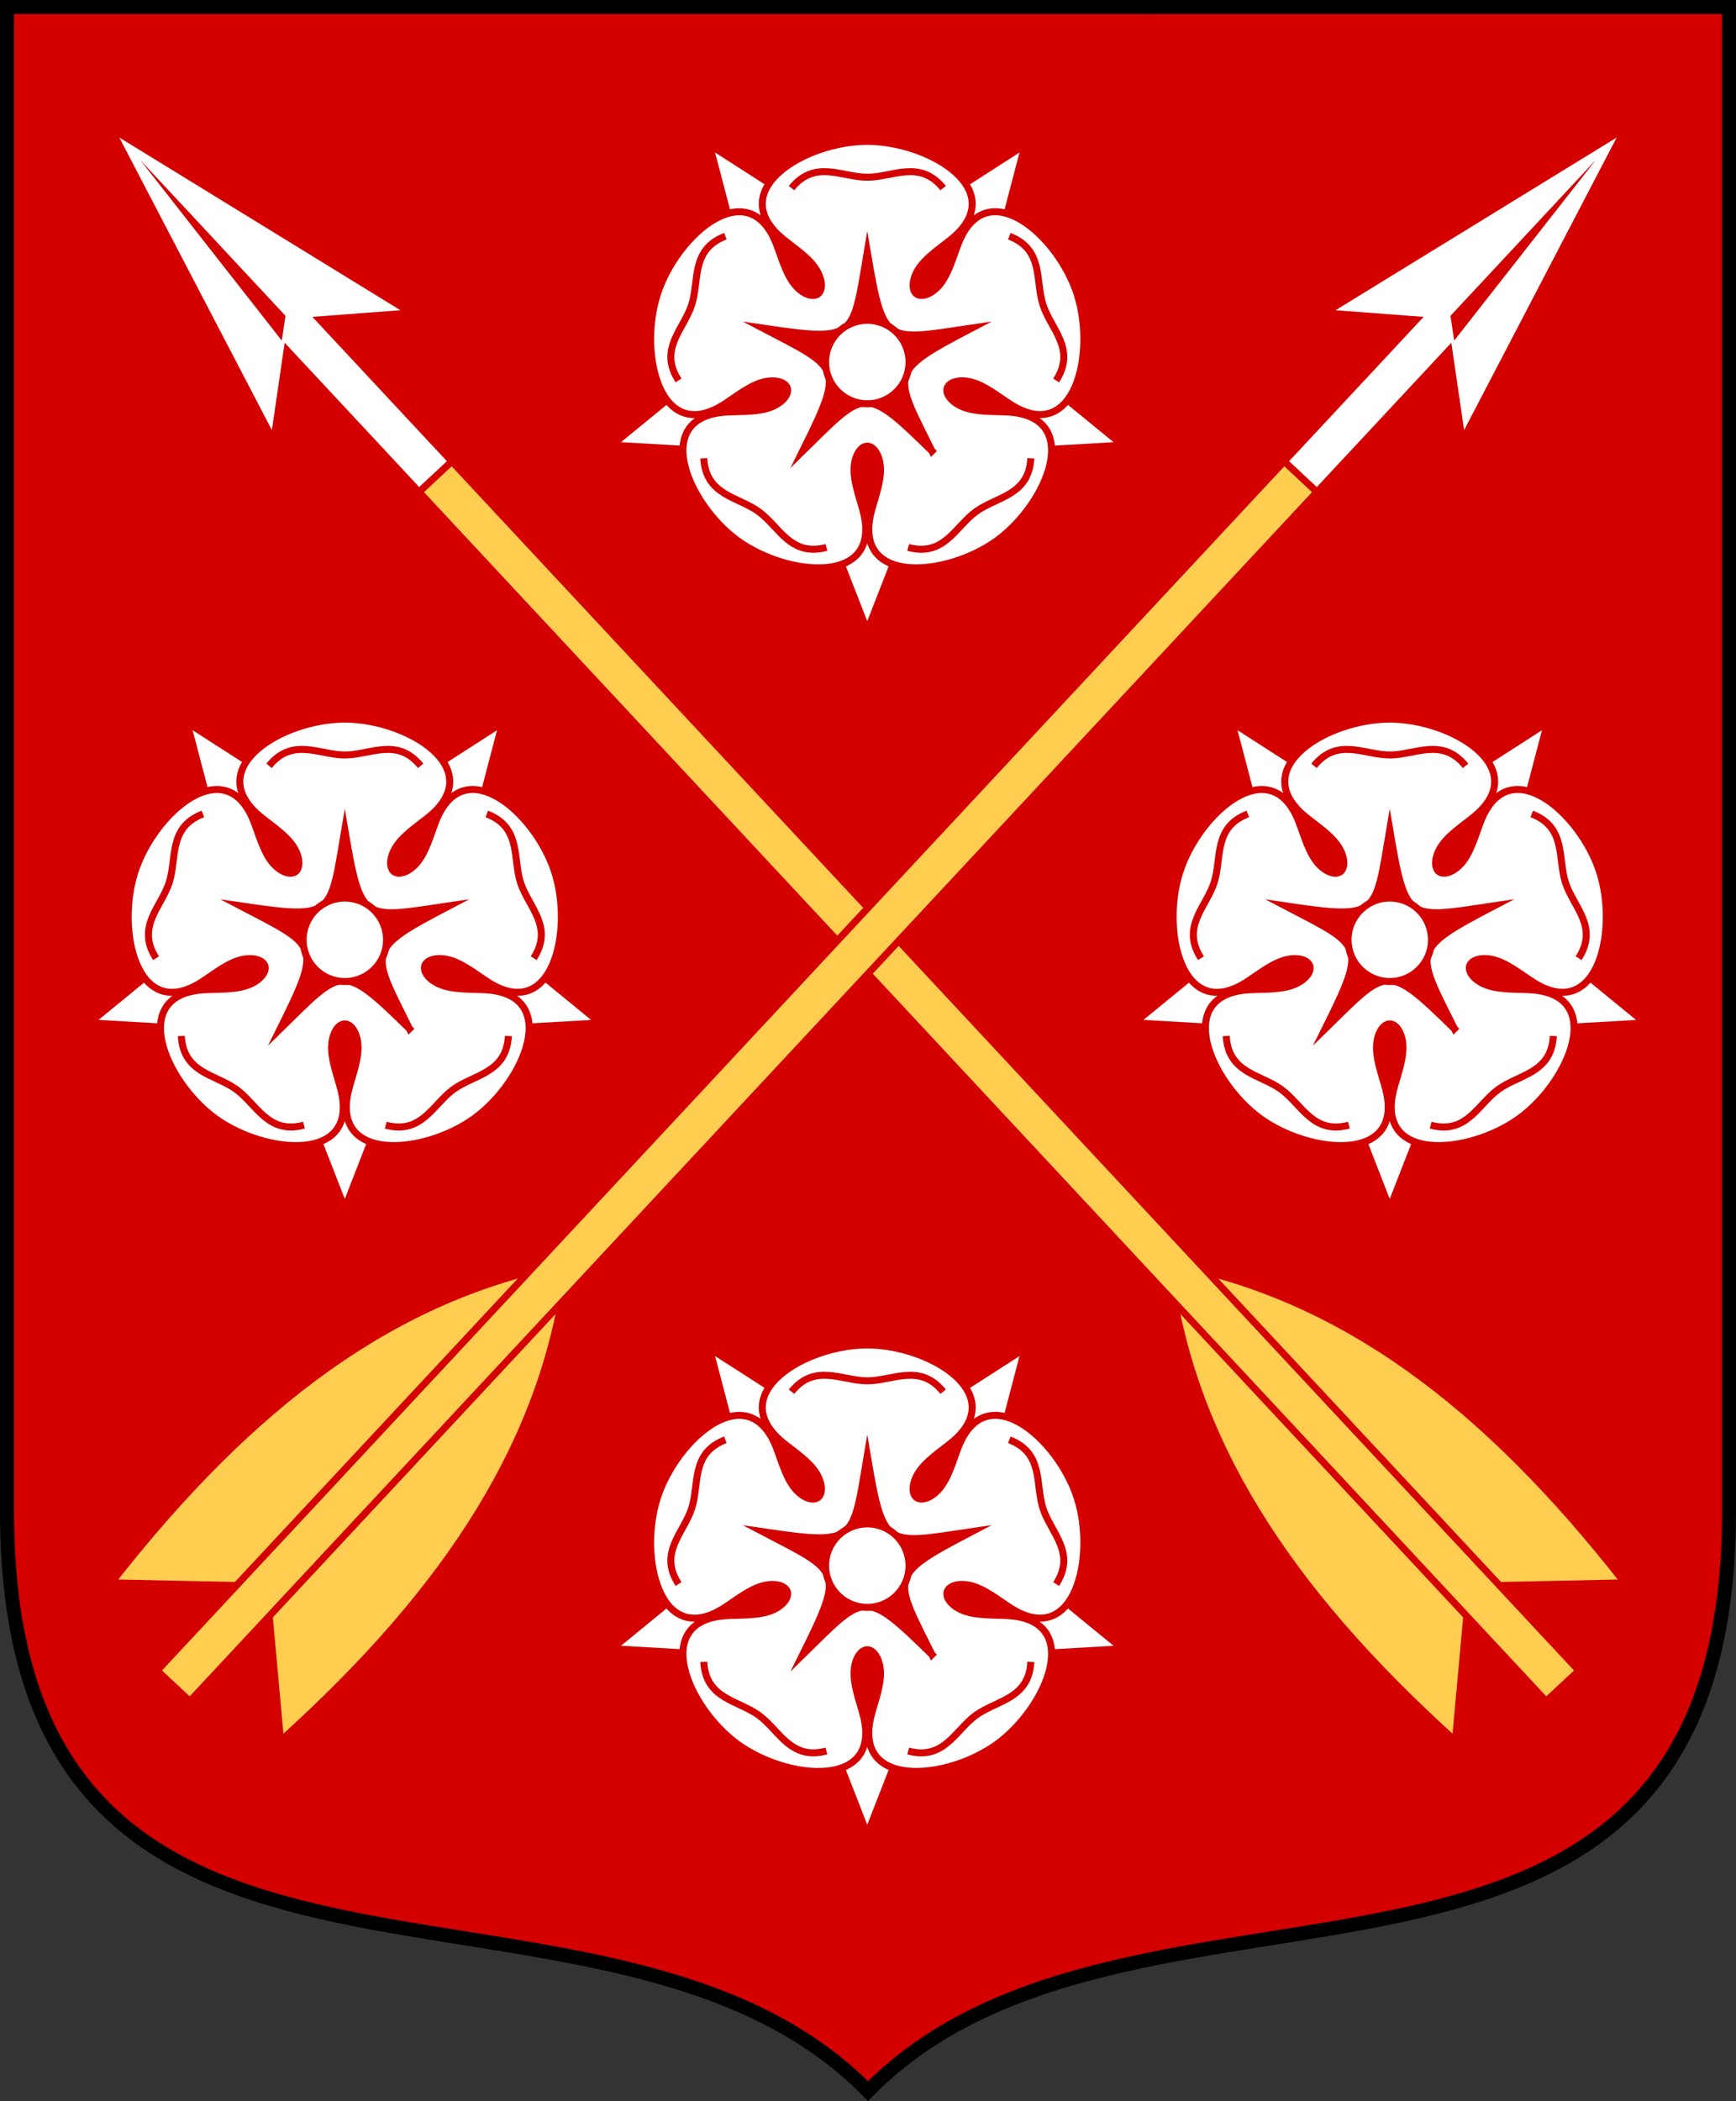<!-- Created with Inkscape (http://www.inkscape.org/) -->
<svg xmlns:rdf="http://www.w3.org/1999/02/22-rdf-syntax-ns#" xmlns="http://www.w3.org/2000/svg" height="300" width="248" version="1.0" xmlns:cc="http://creativecommons.org/ns#" xmlns:xlink="http://www.w3.org/1999/xlink" xmlns:dc="http://purl.org/dc/elements/1.1/">
 <rect width="100%" height="100%" fill="#333333" stroke="none"/>

 <path d="m247,1,0,214.77c0,82.42-84.912,44.012-123,82.791-38.089-38.77-123-0.37-123-82.79v-214.77z" stroke="#000" stroke-miterlimit="4" stroke-dasharray="none" stroke-width="2" fill="#d40000"/>
 <use xlink:href="#g3052" transform="translate(-74.638,82.489)" height="300" width="248" y="0" x="0"/>
 <use xlink:href="#g3052" transform="translate(74.638,82.489)" height="300" width="248" y="0" x="0"/>
 <g id="g3052" fill-rule="evenodd" transform="matrix(1.416,0,0,1.416,-297.558,-450.346)" stroke="#d40000" stroke-dasharray="none" stroke-width="0.706">
  <path stroke-miterlimit="4" d="m297.64,342.86-15.928-10.228,4.805,18.306-14.65,11.988,18.895,1.087,6.874,17.637,6.874-17.634,18.898-1.087-14.647-11.986,4.805-18.31-15.926,10.227z" fill="#FFF"/>
  <path stroke-miterlimit="4" d="m297.64,338.04c9.111,0,16.506,7.396,16.506,16.506,0,9.111-7.395,16.506-16.506,16.506s-16.506-7.395-16.506-16.506c0-9.11,7.395-16.506,16.506-16.506z" fill="#d20000"/>
  <path stroke-miterlimit="4" d="m289.57,357.17c-0.179-0.545-1.044-0.875-2.198-0.657-1.472,0.278-3,1.55-4.215,2.32-6.48,4.108-8.628-5.189-6.688-11.159s9.142-12.229,11.97-5.097c0.53,1.338,1.019,3.265,2.046,4.355,0.806,0.855,1.701,1.096,2.165,0.758s0.51-1.263-0.053-2.293c-0.72-1.314-2.401-2.374-3.509-3.292-5.91-4.893,2.269-9.809,8.546-9.809s14.456,4.916,8.546,9.809c-1.108,0.918-2.789,1.978-3.509,3.292-0.564,1.031-0.517,1.957-0.052,2.292,0.466,0.335,1.359,0.094,2.165-0.76,1.027-1.09,1.516-3.018,2.046-4.355,2.827-7.132,10.03-0.873,11.97,5.097,1.939,5.97-0.209,15.267-6.688,11.159-1.215-0.77-2.743-2.042-4.215-2.32-1.155-0.218-2.02,0.113-2.196,0.658s0.329,1.32,1.391,1.822c1.354,0.64,3.338,0.51,4.774,0.601,7.656,0.485,3.929,9.269-1.149,12.959-5.078,3.689-14.584,4.519-12.68-2.913,0.358-1.393,1.095-3.24,0.905-4.725-0.15-1.166-0.732-1.886-1.306-1.884s-1.155,0.723-1.304,1.887c-0.19,1.486,0.547,3.333,0.904,4.726,1.905,7.432-7.601,6.602-12.68,2.912-5.078-3.69-8.805-12.474-1.148-12.959,1.436-0.091,3.42,0.04,4.773-0.6,1.063-0.503,1.569-1.279,1.389-1.824z" fill="#FFF"/>
  <path stroke-miterlimit="4" d="m314.14,364.25c-0.199,3.752-3.455,3.865-5.543,5.381-2.087,1.517-3.2,4.579-6.831,3.609m10.198-31.382c3.507,1.35,2.607,4.481,3.405,6.935,0.797,2.454,3.366,4.458,1.321,7.612m-26.695-19.396c2.368-2.919,5.068-1.096,7.648-1.096s5.28-1.823,7.647,1.096m-26.695,19.394c-2.044-3.153,0.524-5.158,1.321-7.611,0.798-2.454-0.102-5.585,3.405-6.935m10.196,31.382c-3.63,0.97-4.743-2.092-6.831-3.608-2.087-1.517-5.343-1.629-5.542-5.382" fill="none"/>
  <path stroke-miterlimit="7" d="m304.16,363.52c-3.935-7.927-4.497-7.945,4.026-12.403-8.753,1.292-8.944,1.821-10.549-7.663-1.477,8.724-1.034,9.069-10.548,7.668,7.841,4.103,8.307,3.788,4.032,12.402,6.323-6.191,6.167-6.732,13.039-0.004z" fill="#d20000"/>
  <path stroke-miterlimit="4" d="m297.64,350.34c2.323,0,4.208,1.886,4.208,4.208,0,2.323-1.885,4.208-4.208,4.208s-4.208-1.885-4.208-4.208c0-2.322,1.885-4.208,4.208-4.208z" fill="#FFF"/>
 </g>
 <use xlink:href="#g3052" transform="translate(2.3862499e-6,171.848)" height="300" width="248" y="0" x="0"/>
 <g fill-rule="evenodd" transform="matrix(-1.414,0,0,1.414,544.8,-449.925)">
  <path d="m267.23,445.75c-2.086,17.635-11.86,32.817-28.981,48.238l-1.423-15.633-15.694-0.329c14.189-18.155,28.652-28.964,46.098-32.276z" stroke="#d40000" stroke-dasharray="none" stroke-miterlimit="4" stroke-width="0.707" fill="#ffcd50"/>
  <path d="m374.14,331.11-30.418,18.678,9.248,0.699-17.433,18.694,3.317,3.093,17.433-18.694,1.342,9.177,16.511-31.647z" stroke="#d40000" stroke-dasharray="none" stroke-miterlimit="4" stroke-width="0.707" fill="#FFF"/>
  <path fill="#d20000" d="m356.45,350.08,14.683-15.745-14.316,18.254-0.367-2.509z"/>
  <path d="m225.77,486.89,113.87-122.11,3.316,3.092-113.87,122.11-3.317-3.092z" stroke="#d40000" stroke-dasharray="none" stroke-miterlimit="4" stroke-width="0.707" fill="#ffcd50"/>
 </g>
 <g fill-rule="evenodd" transform="matrix(1.414,0,0,1.414,-296.802,-449.925)">
  <path d="m267.23,445.75c-2.086,17.635-11.86,32.817-28.981,48.238l-1.423-15.633-15.694-0.329c14.189-18.155,28.652-28.964,46.098-32.276z" stroke="#d40000" stroke-miterlimit="4" stroke-dasharray="none" stroke-width="0.707" fill="#ffcd50"/>
  <path d="m374.14,331.11-30.418,18.678,9.248,0.699-17.433,18.694,3.317,3.093,17.433-18.694,1.342,9.177,16.511-31.647z" stroke="#d40000" stroke-miterlimit="4" stroke-dasharray="none" stroke-width="0.707" fill="#FFF"/>
  <path fill="#d20000" d="m356.45,350.08,14.683-15.745-14.316,18.254-0.367-2.509z"/>
  <path d="m225.77,486.89,113.87-122.11,3.316,3.092-113.87,122.11-3.317-3.092z" stroke="#d40000" stroke-miterlimit="4" stroke-dasharray="none" stroke-width="0.707" fill="#ffcd50"/>
 </g>
</svg>
